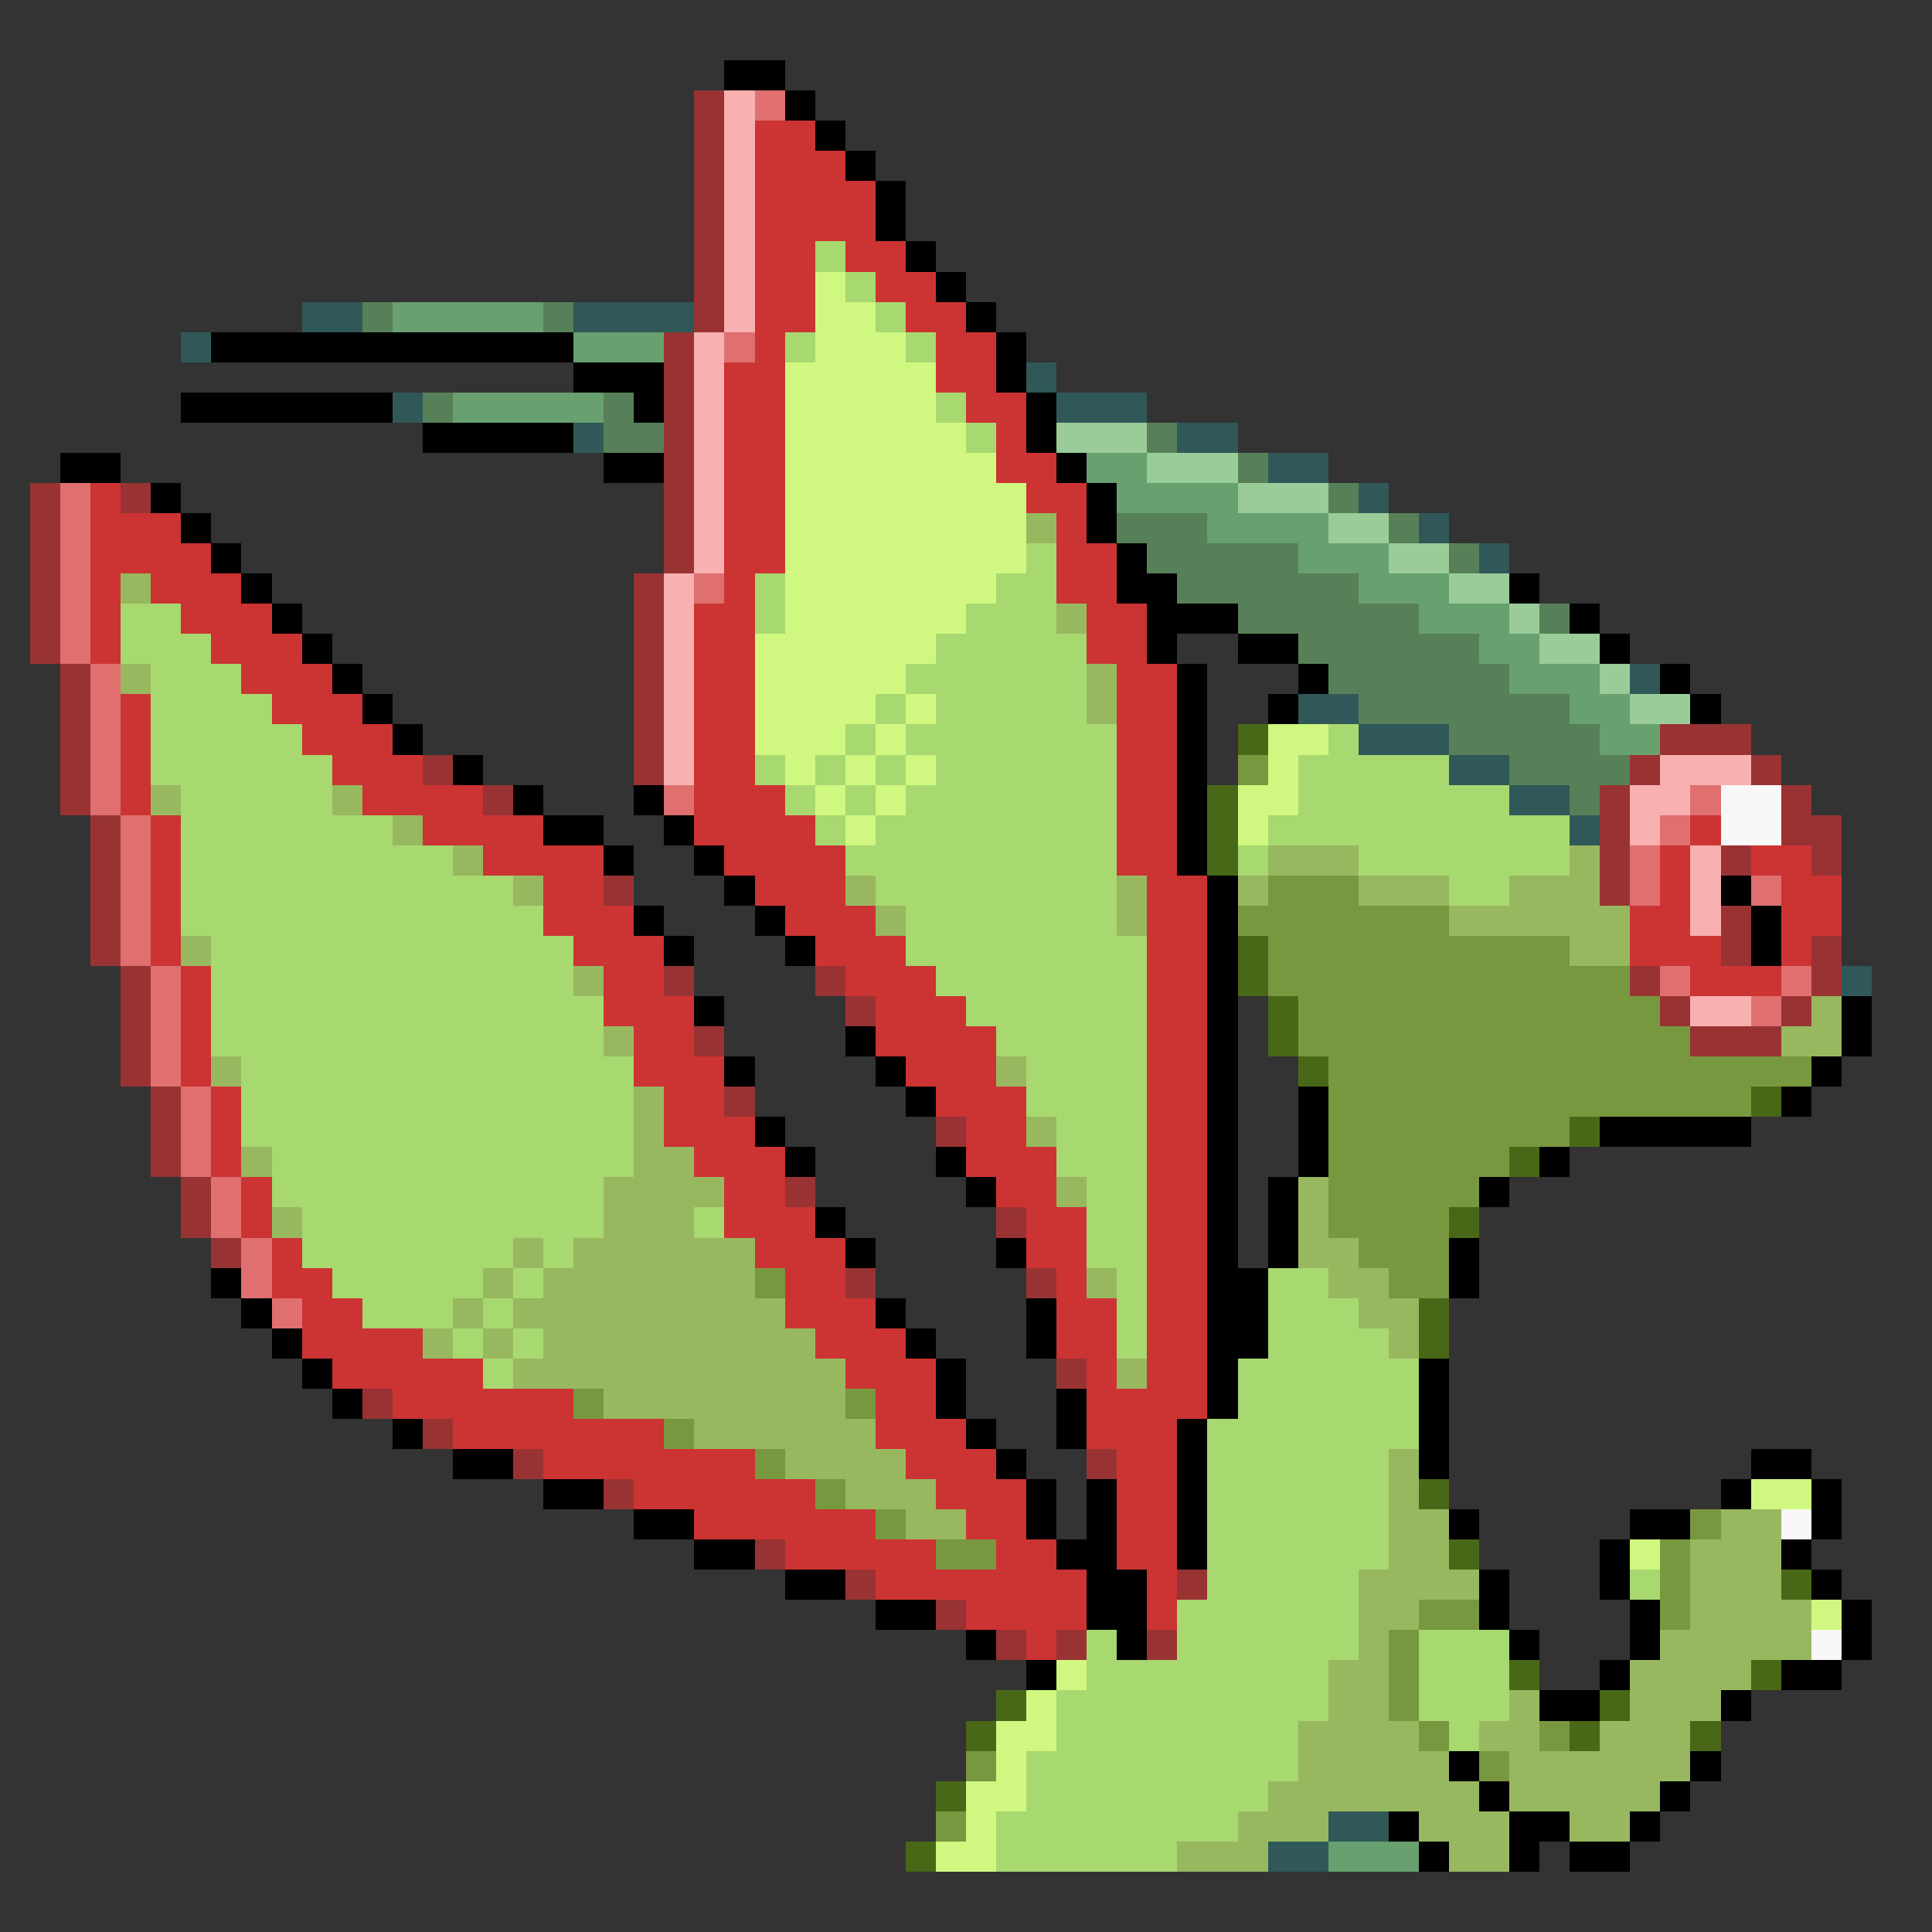 <svg xmlns="http://www.w3.org/2000/svg" viewBox="0 -0.5 64 64" shape-rendering="crispEdges">
<rect x="0" y="-0.5" width="64" height="64" fill="#333333" stroke="none"/>
<path stroke="#000000" d="M24 2h2M26 3h1M27 4h1M28 5h1M29 6h1M29 7h1M30 8h1M31 9h1M32 10h1M7 11h12M33 11h1M19 12h3M33 12h1M6 13h7M21 13h1M34 13h1M14 14h5M34 14h1M2 15h2M20 15h2M35 15h1M5 16h1M36 16h1M6 17h1M36 17h1M7 18h1M37 18h1M8 19h1M37 19h2M50 19h1M9 20h1M38 20h3M52 20h1M10 21h1M38 21h1M41 21h2M53 21h1M11 22h1M39 22h1M43 22h1M55 22h1M12 23h1M39 23h1M42 23h1M56 23h1M13 24h1M39 24h1M15 25h1M39 25h1M17 26h1M21 26h1M39 26h1M18 27h2M22 27h1M39 27h1M20 28h1M23 28h1M39 28h1M24 29h1M40 29h1M57 29h1M21 30h1M25 30h1M40 30h1M58 30h1M22 31h1M26 31h1M40 31h1M58 31h1M40 32h1M23 33h1M40 33h1M61 33h1M28 34h1M40 34h1M61 34h1M24 35h1M29 35h1M40 35h1M60 35h1M30 36h1M40 36h1M43 36h1M59 36h1M25 37h1M40 37h1M43 37h1M53 37h5M26 38h1M31 38h1M40 38h1M43 38h1M51 38h1M32 39h1M40 39h1M42 39h1M49 39h1M27 40h1M40 40h1M42 40h1M28 41h1M33 41h1M40 41h1M42 41h1M48 41h1M7 42h1M40 42h2M48 42h1M8 43h1M29 43h1M34 43h1M40 43h2M9 44h1M30 44h1M34 44h1M40 44h2M10 45h1M31 45h1M40 45h1M47 45h1M11 46h1M31 46h1M35 46h1M40 46h1M47 46h1M13 47h1M32 47h1M35 47h1M39 47h1M47 47h1M15 48h2M33 48h1M39 48h1M47 48h1M58 48h2M18 49h2M34 49h1M36 49h1M39 49h1M57 49h1M60 49h1M21 50h2M34 50h1M36 50h1M39 50h1M48 50h1M54 50h2M60 50h1M23 51h2M35 51h2M39 51h1M53 51h1M59 51h1M26 52h2M36 52h2M49 52h1M53 52h1M60 52h1M29 53h2M36 53h2M49 53h1M54 53h1M61 53h1M32 54h1M37 54h1M50 54h1M54 54h1M61 54h1M34 55h1M53 55h1M59 55h2M51 56h2M57 56h1M48 58h1M56 58h1M49 59h1M55 59h1M46 60h1M50 60h2M54 60h1M47 61h1M50 61h1M52 61h2" />
<path stroke="#993333" d="M23 3h1M23 4h1M23 5h1M23 6h1M23 7h1M23 8h1M23 9h1M23 10h1M22 11h1M22 12h1M22 13h1M22 14h1M22 15h1M1 16h1M4 16h1M22 16h1M1 17h1M22 17h1M1 18h1M22 18h1M1 19h1M21 19h1M1 20h1M21 20h1M1 21h1M21 21h1M2 22h1M21 22h1M2 23h1M21 23h1M2 24h1M21 24h1M55 24h3M2 25h1M14 25h1M21 25h1M54 25h1M58 25h1M2 26h1M16 26h1M53 26h1M59 26h1M3 27h1M53 27h1M59 27h2M3 28h1M53 28h1M57 28h1M60 28h1M3 29h1M20 29h1M53 29h1M3 30h1M57 30h1M3 31h1M57 31h1M60 31h1M4 32h1M22 32h1M27 32h1M54 32h1M60 32h1M4 33h1M28 33h1M55 33h1M59 33h1M4 34h1M23 34h1M56 34h3M4 35h1M5 36h1M24 36h1M5 37h1M31 37h1M5 38h1M6 39h1M26 39h1M6 40h1M33 40h1M7 41h1M28 42h1M34 42h1M35 45h1M12 46h1M14 47h1M17 48h1M36 48h1M20 49h1M25 51h1M28 52h1M39 52h1M31 53h1M33 54h1M35 54h1M38 54h1" />
<path stroke="#f8b0b0" d="M24 3h1M24 4h1M24 5h1M24 6h1M24 7h1M24 8h1M24 9h1M24 10h1M23 11h1M23 12h1M23 13h1M23 14h1M23 15h1M23 16h1M23 17h1M23 18h1M22 19h1M22 20h1M22 21h1M22 22h1M22 23h1M22 24h1M22 25h1M55 25h3M54 26h2M54 27h1M56 28h1M56 29h1M56 30h1M56 33h2" />
<path stroke="#e07070" d="M25 3h1M24 11h1M2 16h1M2 17h1M2 18h1M2 19h1M23 19h1M2 20h1M2 21h1M3 22h1M3 23h1M3 24h1M3 25h1M3 26h1M22 26h1M56 26h1M4 27h1M55 27h1M4 28h1M54 28h1M4 29h1M54 29h1M58 29h1M4 30h1M4 31h1M5 32h1M55 32h1M59 32h1M5 33h1M58 33h1M5 34h1M5 35h1M6 36h1M6 37h1M6 38h1M7 39h1M7 40h1M8 41h1M8 42h1M9 43h1" />
<path stroke="#cc3333" d="M25 4h2M25 5h3M25 6h4M25 7h4M25 8h2M28 8h2M25 9h2M29 9h2M25 10h2M30 10h2M25 11h1M31 11h2M24 12h2M31 12h2M24 13h2M32 13h2M24 14h2M33 14h1M24 15h2M33 15h2M3 16h1M24 16h2M34 16h2M3 17h3M24 17h2M35 17h1M3 18h4M24 18h2M35 18h2M3 19h1M5 19h3M24 19h1M35 19h2M3 20h1M6 20h3M23 20h2M36 20h2M3 21h1M7 21h3M23 21h2M36 21h2M8 22h3M23 22h2M37 22h2M4 23h1M9 23h3M23 23h2M37 23h2M4 24h1M10 24h3M23 24h2M37 24h2M4 25h1M11 25h3M23 25h2M37 25h2M4 26h1M12 26h4M23 26h3M37 26h2M5 27h1M14 27h4M23 27h4M37 27h2M56 27h1M5 28h1M16 28h4M24 28h4M37 28h2M55 28h1M58 28h2M5 29h1M18 29h2M25 29h3M38 29h2M55 29h1M59 29h2M5 30h1M18 30h3M26 30h3M38 30h2M54 30h2M59 30h2M5 31h1M19 31h3M27 31h3M38 31h2M54 31h3M59 31h1M6 32h1M20 32h2M28 32h3M38 32h2M56 32h3M6 33h1M20 33h3M29 33h3M38 33h2M6 34h1M21 34h2M29 34h4M38 34h2M6 35h1M21 35h3M30 35h3M38 35h2M7 36h1M22 36h2M31 36h3M38 36h2M7 37h1M22 37h3M32 37h2M38 37h2M7 38h1M23 38h3M32 38h3M38 38h2M8 39h1M24 39h2M33 39h2M38 39h2M8 40h1M24 40h3M34 40h2M38 40h2M9 41h1M25 41h3M34 41h2M38 41h2M9 42h2M26 42h2M35 42h1M38 42h2M10 43h2M26 43h3M35 43h2M38 43h2M10 44h4M27 44h3M35 44h2M38 44h2M11 45h5M28 45h3M36 45h1M38 45h2M13 46h6M29 46h2M36 46h4M15 47h7M29 47h3M36 47h3M18 48h7M30 48h3M37 48h2M21 49h6M31 49h3M37 49h2M23 50h6M32 50h2M37 50h2M26 51h5M33 51h2M37 51h2M29 52h7M38 52h1M32 53h4M38 53h1M34 54h1" />
<path stroke="#a8d870" d="M27 8h1M28 9h1M29 10h1M26 11h1M30 11h1M31 13h1M32 14h1M34 18h1M25 19h1M33 19h2M4 20h2M25 20h1M32 20h3M4 21h3M31 21h5M5 22h3M30 22h6M5 23h4M29 23h1M31 23h5M5 24h5M28 24h1M30 24h7M44 24h1M5 25h6M25 25h1M27 25h1M29 25h1M31 25h6M43 25h5M6 26h5M26 26h1M28 26h1M30 26h7M43 26h7M6 27h7M27 27h1M29 27h8M42 27h10M6 28h9M28 28h9M41 28h1M45 28h7M6 29h11M29 29h8M48 29h2M6 30h12M30 30h7M7 31h12M30 31h8M7 32h12M31 32h7M7 33h13M32 33h6M7 34h13M33 34h5M8 35h13M34 35h4M8 36h13M34 36h4M8 37h13M35 37h3M9 38h12M35 38h3M9 39h11M36 39h2M10 40h10M23 40h1M36 40h2M10 41h7M18 41h1M36 41h2M11 42h5M17 42h1M37 42h1M42 42h2M12 43h3M16 43h1M37 43h1M42 43h3M15 44h1M17 44h1M37 44h1M42 44h4M16 45h1M41 45h6M41 46h6M40 47h7M40 48h6M40 49h6M40 50h6M40 51h6M40 52h5M54 52h1M39 53h6M36 54h1M39 54h6M47 54h3M36 55h8M47 55h3M35 56h9M47 56h3M35 57h8M48 57h1M34 58h9M34 59h8M33 60h8M33 61h6" />
<path stroke="#d0f880" d="M27 9h1M27 10h2M27 11h3M26 12h5M26 13h5M26 14h6M26 15h7M26 16h8M26 17h8M26 18h8M26 19h7M26 20h6M25 21h6M25 22h5M25 23h4M30 23h1M25 24h3M29 24h1M42 24h2M26 25h1M28 25h1M30 25h1M42 25h1M27 26h1M29 26h1M41 26h2M28 27h1M41 27h1M58 49h2M54 51h1M60 53h1M35 55h1M34 56h1M33 57h2M33 58h1M32 59h2M32 60h1M31 61h2" />
<path stroke="#305858" d="M10 10h2M19 10h4M6 11h1M34 12h1M13 13h1M35 13h3M19 14h1M39 14h2M42 15h2M45 16h1M47 17h1M49 18h1M54 22h1M43 23h2M45 24h3M48 25h2M50 26h2M52 27h1M61 32h1M44 60h2M42 61h2" />
<path stroke="#588058" d="M12 10h1M18 10h1M14 13h1M20 13h1M20 14h2M38 14h1M41 15h1M44 16h1M37 17h3M46 17h1M38 18h5M48 18h1M39 19h6M41 20h6M51 20h1M43 21h6M44 22h6M45 23h7M48 24h5M50 25h4M52 26h1" />
<path stroke="#68a070" d="M13 10h5M19 11h3M15 13h5M36 15h2M37 16h4M40 17h4M43 18h3M45 19h3M47 20h3M49 21h2M50 22h3M52 23h2M53 24h2M44 61h3" />
<path stroke="#99cc99" d="M35 14h3M38 15h3M41 16h3M44 17h2M46 18h2M48 19h2M50 20h1M51 21h2M53 22h1M54 23h2" />
<path stroke="#98b860" d="M34 17h1M4 19h1M35 20h1M4 22h1M36 22h1M36 23h1M5 26h1M11 26h1M13 27h1M15 28h1M42 28h3M52 28h1M17 29h1M28 29h1M37 29h1M41 29h1M45 29h3M50 29h3M29 30h1M37 30h1M48 30h6M6 31h1M52 31h2M19 32h1M60 33h1M20 34h1M59 34h2M7 35h1M33 35h1M21 36h1M21 37h1M34 37h1M8 38h1M21 38h2M20 39h4M35 39h1M43 39h1M9 40h1M20 40h3M43 40h1M17 41h1M19 41h6M43 41h2M16 42h1M18 42h7M36 42h1M44 42h2M15 43h1M17 43h9M45 43h2M14 44h1M16 44h1M18 44h9M46 44h1M17 45h11M37 45h1M20 46h8M23 47h6M26 48h4M46 48h1M28 49h3M46 49h1M30 50h2M46 50h2M57 50h2M46 51h2M56 51h3M45 52h4M56 52h3M45 53h2M56 53h4M45 54h1M55 54h5M44 55h2M54 55h4M44 56h2M50 56h1M54 56h3M43 57h4M49 57h2M53 57h3M43 58h5M50 58h6M42 59h7M50 59h5M41 60h3M47 60h3M52 60h2M39 61h3M48 61h2" />
<path stroke="#486818" d="M41 24h1M40 26h1M40 27h1M40 28h1M41 31h1M41 32h1M42 33h1M42 34h1M43 35h1M58 36h1M52 37h1M50 38h1M48 40h1M47 43h1M47 44h1M47 49h1M48 51h1M59 52h1M50 55h1M58 55h1M33 56h1M53 56h1M32 57h1M52 57h1M56 57h1M31 59h1M30 61h1" />
<path stroke="#789840" d="M41 25h1M42 29h3M41 30h7M42 31h10M42 32h12M43 33h12M43 34h13M44 35h16M44 36h14M44 37h8M44 38h6M44 39h5M44 40h4M45 41h3M25 42h1M46 42h2M19 46h1M28 46h1M22 47h1M25 48h1M27 49h1M29 50h1M56 50h1M31 51h2M55 51h1M55 52h1M47 53h2M55 53h1M46 54h1M46 55h1M46 56h1M47 57h1M51 57h1M32 58h1M49 58h1M31 60h1" />
<path stroke="#f8f8f8" d="M57 26h2M57 27h2M59 50h1M60 54h1" />
</svg>